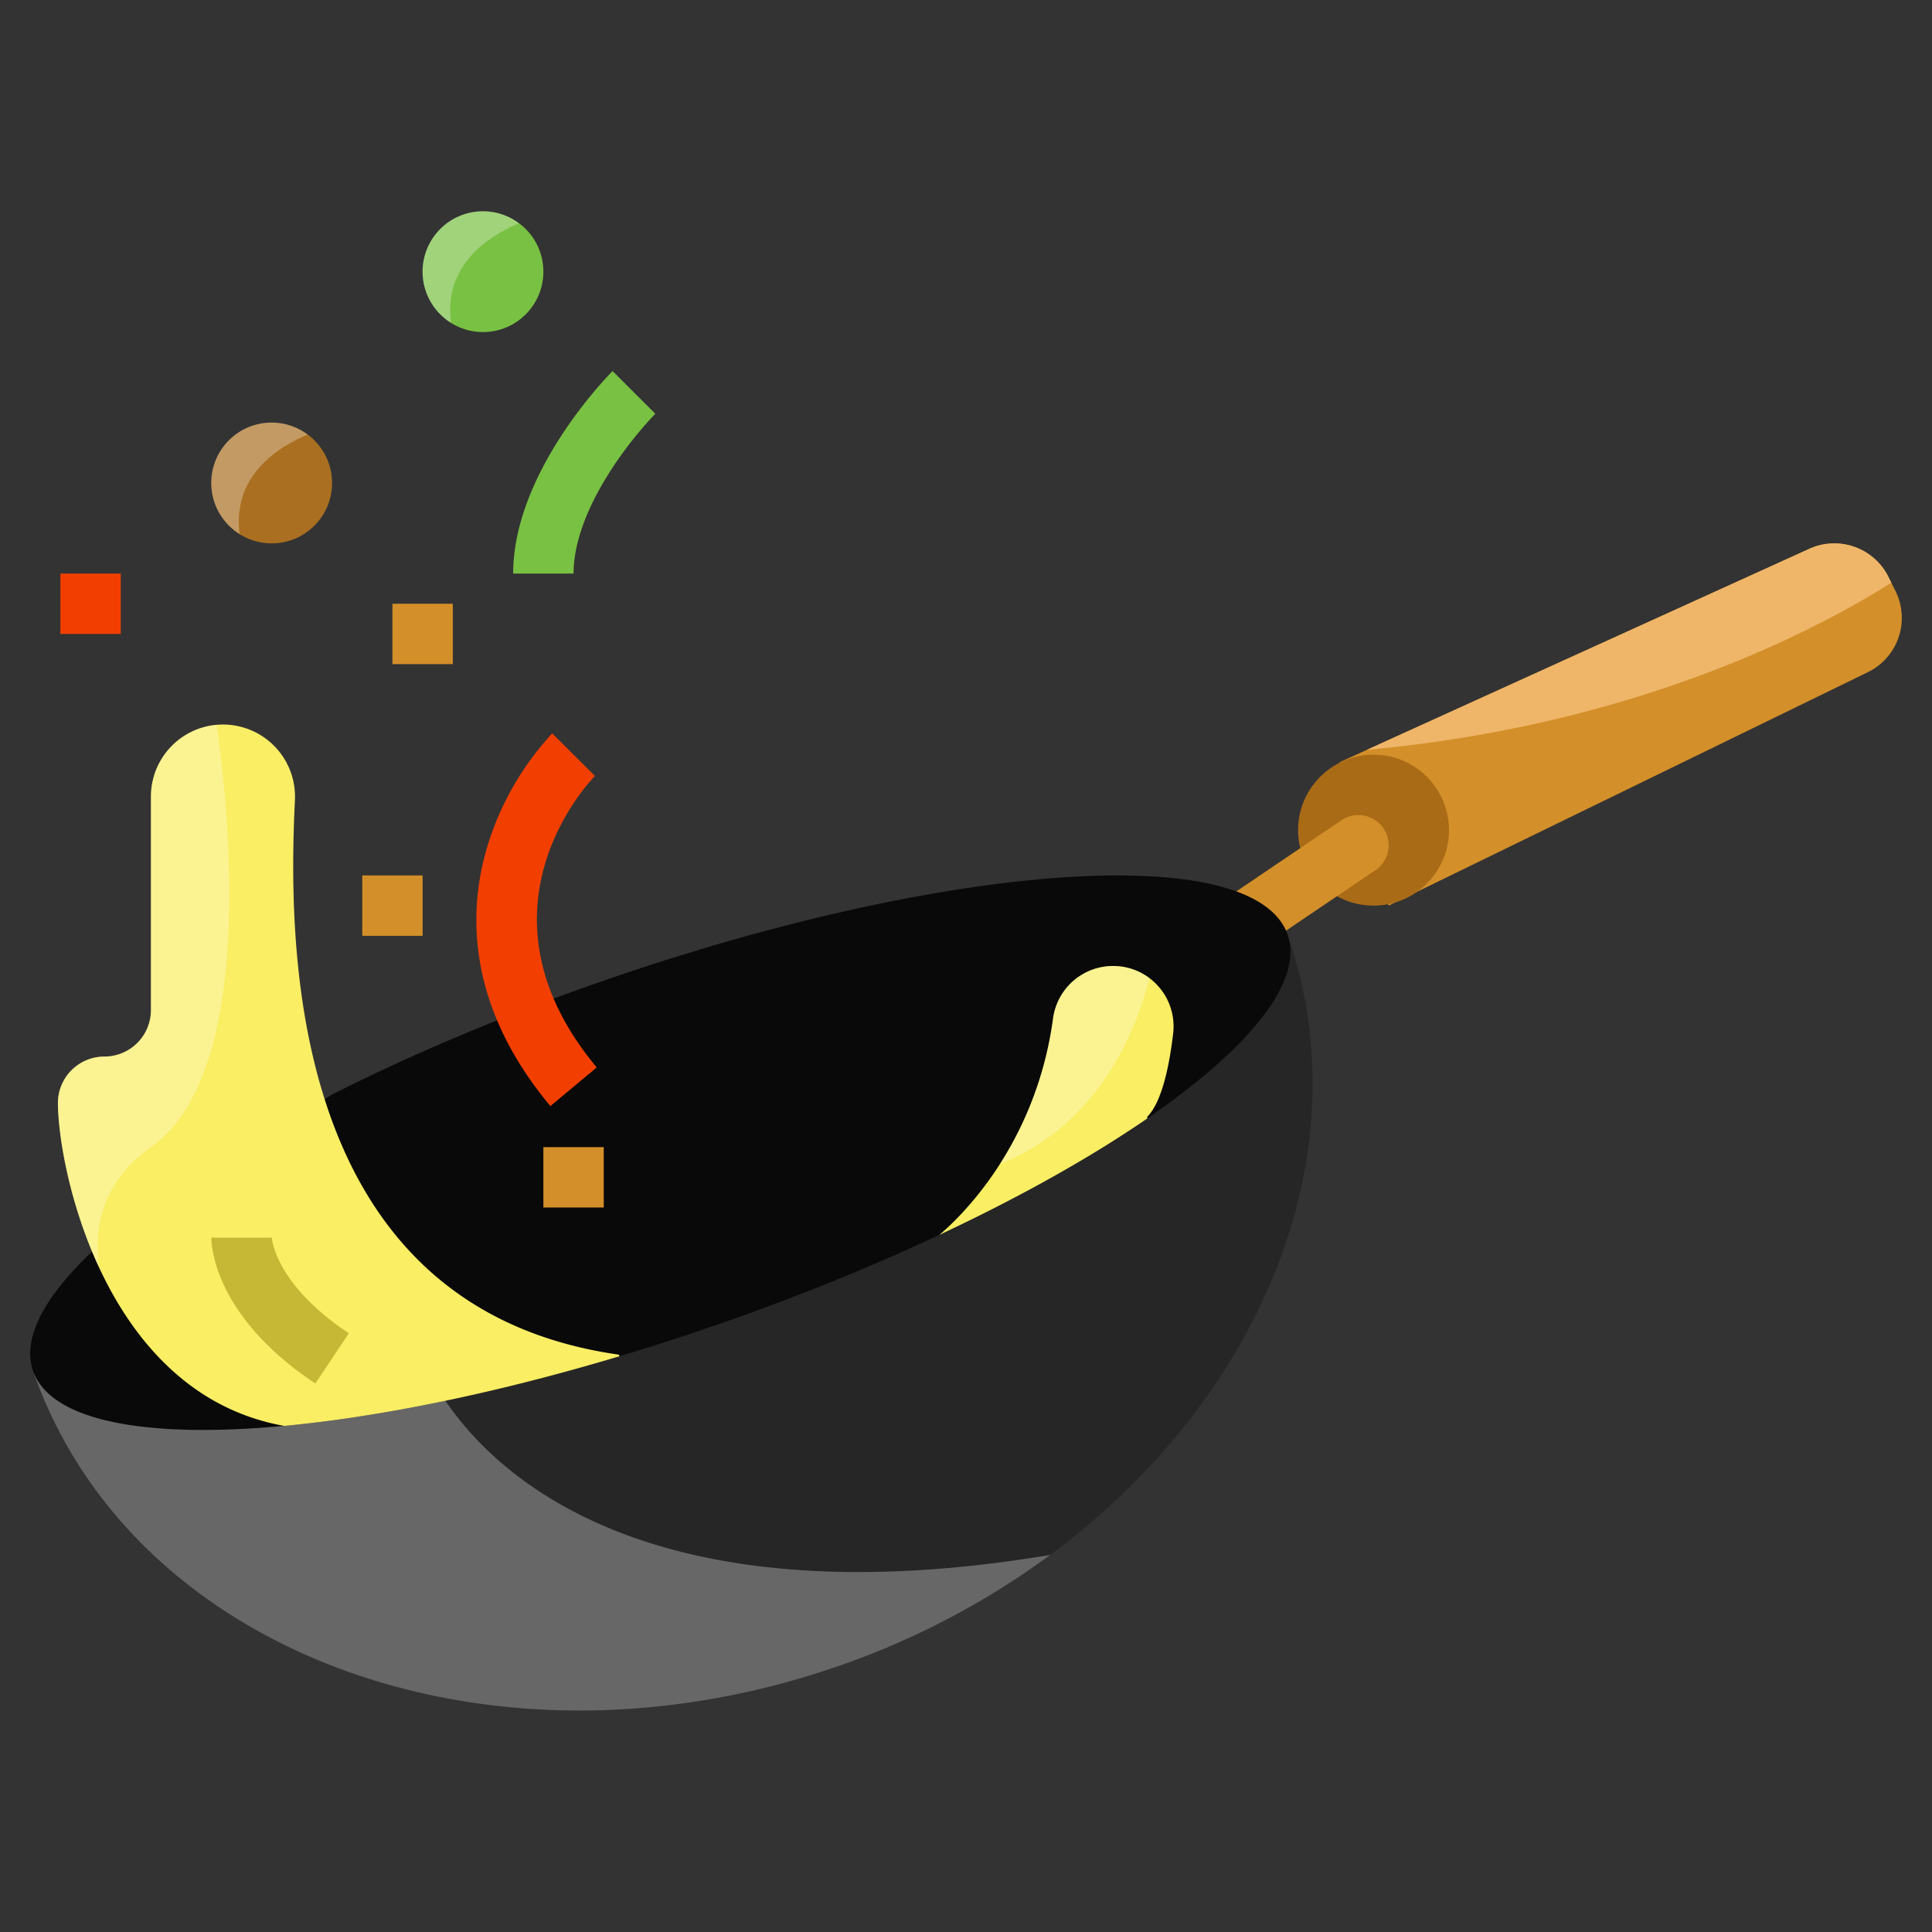 <svg id="flat" height="512" viewBox="0 0 512 512" width="512" xmlns="http://www.w3.org/2000/svg"><rect x="0" y="0" width="512" height="512" fill="#333333" stroke="none"/><path d="m368 240 126.926-61.829a16 16 0 0 0 7.381-21.577l-1.873-3.746a16 16 0 0 0 -20.853-7.446l-124.581 56.598z" fill="#d38f29"/><circle cx="364" cy="220" fill="#aa6b17" r="20"/><path d="m326.007 255a8 8 0 0 1 -4.445-14.657l34-23a8 8 0 1 1 8.875 13.313l-34 23a7.963 7.963 0 0 1 -4.43 1.344z" fill="#d38f29"/><path d="m341.221 247.658c26.127 75.115-27.121 161.894-118.921 193.827s-187.415-3.073-213.542-78.185z" fill="#262626"/><path d="m88 290.035c14.6-7.362 30.733-14.56 48-21.319q11.3-4.424 23.22-8.575c91.807-31.933 173.291-37.522 182-12.484s-58.655 71.223-150.462 103.156-173.291 37.522-182 12.487c-2.943-8.462 2.8-19.338 15.242-31.263" fill="#090909"/><path d="m164.18 359.42c-32.9 9.87-63.56 16.09-88.85 18.46-47.45-8.44-59.87-67.67-59.98-85.49a12.317 12.317 0 0 1 12.33-12.39 12.325 12.325 0 0 0 12.32-12.32v-56.58a19.09 19.09 0 1 1 38.18 0c0 .32 0 .64-.02.96-2.05 41.84-.78 134.57 85.84 146.94z" fill="#f9ee64"/><circle cx="72" cy="128" fill="#aa6f21" r="16"/><circle cx="128" cy="72" fill="#79c143" r="16"/><g fill="#d38f29"><path d="m104 160h16v16h-16z"/><path d="m96 232h16v16h-16z"/><path d="m144 304h16v16h-16z"/></g><path d="m16 152h16v16h-16z" fill="#f23f00"/><path d="m83.563 366.656c-26.79-17.856-27.563-36.58-27.563-38.656h16s0-.07 0-.205c.027.5.889 12.514 20.441 25.549z" fill="#c6b834"/><path d="m152 152h-16c0-27 25.268-52.581 26.343-53.657l11.313 11.313-5.656-5.656 5.664 5.65a101.832 101.832 0 0 0 -11.175 14.039c-6.862 10.363-10.489 20.153-10.489 28.311z" fill="#79c143"/><path d="m145.854 293.122c-22.968-27.562-21.645-53.012-16.49-69.508a77.3 77.3 0 0 1 16.979-29.271l11.313 11.313-5.656-5.656 5.678 5.636c-1.414 1.435-34.218 35.619.468 77.243z" fill="#f23f00"/><path d="m310.9 273.86c-1.03 8.77-3.03 18.27-6.9 22.14l.08.38c-14.92 10.27-33.66 20.81-55.15 30.88 4.67-3.91 25.48-23.02 30.14-57.33a16.037 16.037 0 0 1 15.86-13.93h.08a16 16 0 0 1 15.89 17.86z" fill="#f9ee64"/><g opacity=".3"><path d="m40 304c27.635-19.507 20.917-87.239 17.433-111.916a19.091 19.091 0 0 0 -17.433 19.016v56.58a12.325 12.325 0 0 1 -12.32 12.32 12.317 12.317 0 0 0 -12.33 12.39c.052 8.439 2.868 26.163 10.854 43.382-1.428-11.317 1.384-23.01 13.796-31.772z" fill="#fff"/></g><g opacity=".3"><path d="m81.534 115.173a15.985 15.985 0 1 0 -18.034 26.363c-1.867-14.9 9.156-22.614 18.034-26.363z" fill="#fff"/></g><g opacity=".3"><path d="m137.534 59.173a15.985 15.985 0 1 0 -18.034 26.363c-1.867-14.9 9.156-22.614 18.034-26.363z" fill="#fff"/></g><g opacity=".3"><path d="m265.021 308.429c26.82-10.549 36.409-36.565 39.564-49.248a15.9 15.9 0 0 0 -9.575-3.181h-.08a16.037 16.037 0 0 0 -15.86 13.93 94.933 94.933 0 0 1 -14.049 38.499z" fill="#fff"/></g><path d="m501.224 154.428-.79-1.581a16 16 0 0 0 -20.853-7.446l-117.339 53.309c71.119-6.468 118.875-31.59 138.982-44.282z" fill="#efb66a"/><g opacity=".3"><path d="m118.034 371.22c-58.706 12.265-102.981 10.165-109.275-7.92 26.128 75.113 121.731 110.117 213.541 78.185a210.548 210.548 0 0 0 56.023-29.417c-106.023 17.716-146.671-20.75-160.289-40.848z" fill="#fff"/></g></svg>